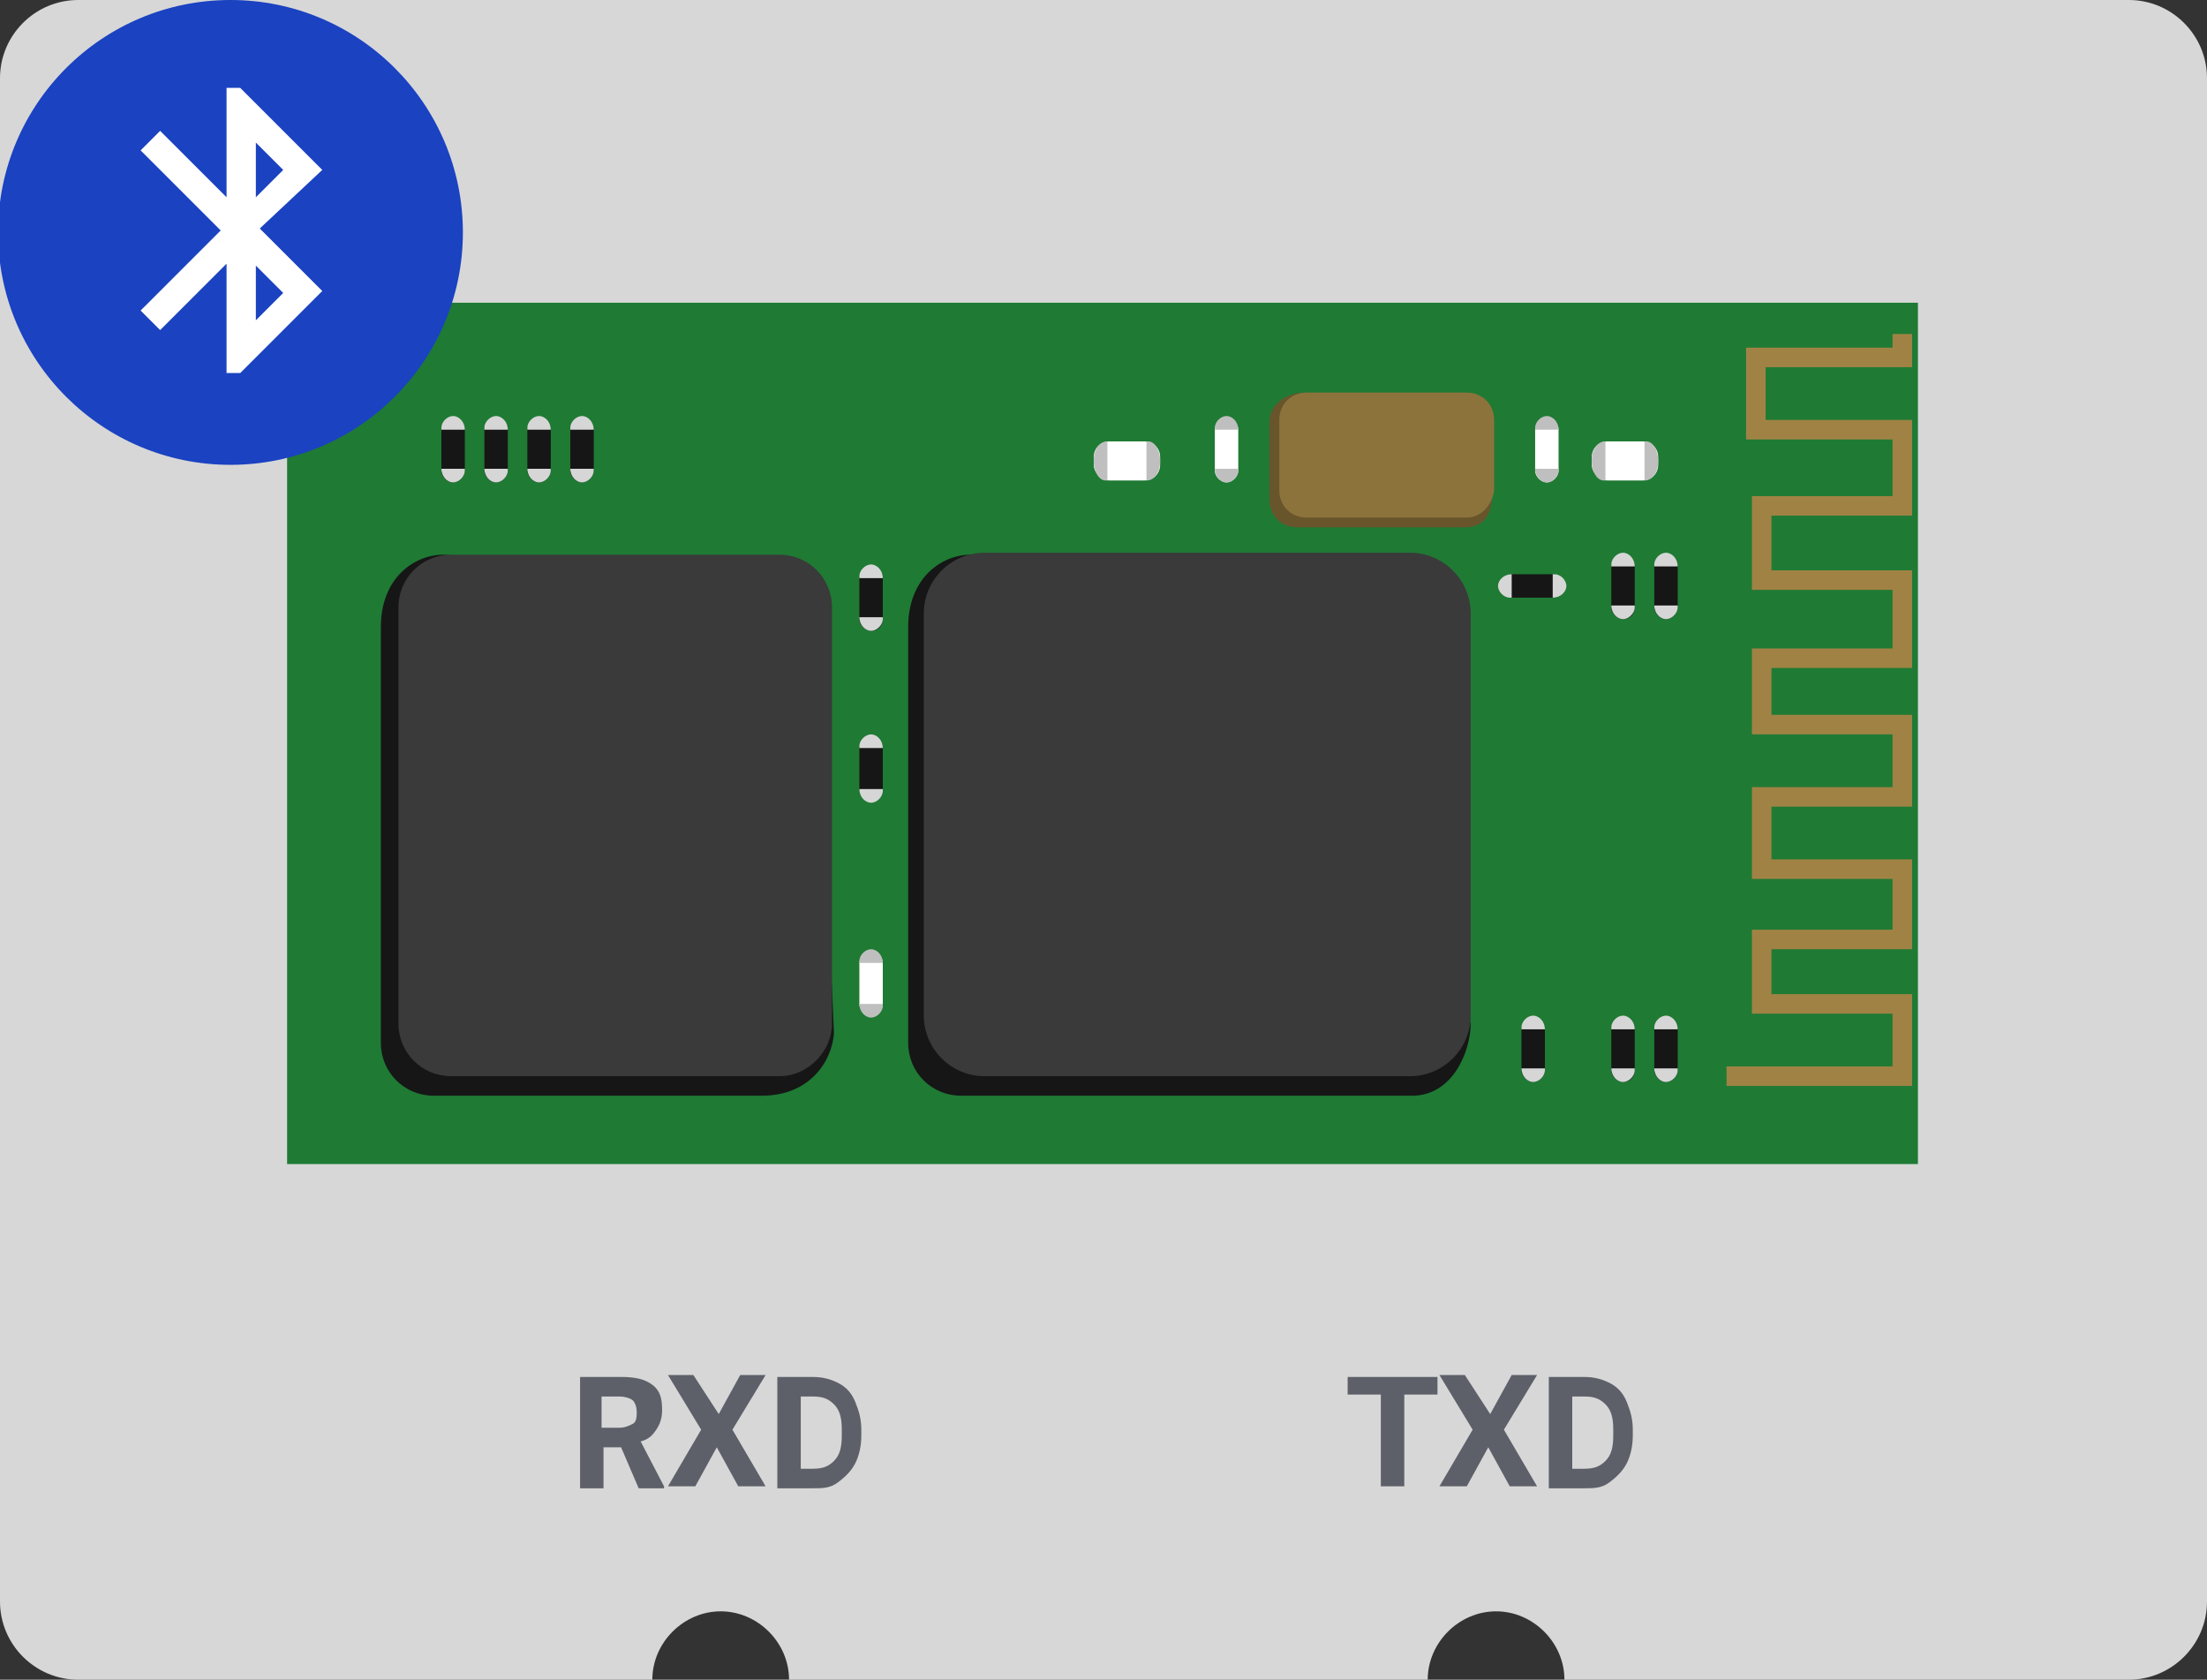 <?xml version="1.0" encoding="utf-8"?>
<!-- Generator: Adobe Illustrator 19.1.0, SVG Export Plug-In . SVG Version: 6.00 Build 0)  -->
<svg version="1.1" id="svg" xmlns="http://www.w3.org/2000/svg" xmlns:xlink="http://www.w3.org/1999/xlink" x="0px" y="0px"
	 width="113px" height="86px" viewBox="-646.9 361.8 113 86" enable-background="new -646.9 361.8 113 86" xml:space="preserve">
<rect x="-646.9" y="361.8" width="113" height="86" fill="#333333" stroke="none"/>
<path fill-rule="evenodd" clip-rule="evenodd" fill="#D7D7D7" d="M-537.9,361.8h-105c-2.2,0-4,1.8-4,4v78c0,2.2,1.8,4,4,4h29.4
	c0-1.9,1.6-3.5,3.5-3.5c1.9,0,3.5,1.6,3.5,3.5h32.7c0-1.9,1.6-3.5,3.5-3.5c1.9,0,3.5,1.6,3.5,3.5h28.9c2.2,0,4-1.8,4-4v-78
	C-533.9,363.6-535.7,361.8-537.9,361.8z"/>
<g id="icon">
	<path fill="#1F7A34" d="M-548.7,421.4v-44.1h-83.5v44.1H-548.7z"/>
	<path fill="#161616" d="M-607.9,417.9h-16.8c-1.5,0-2.7-1.2-2.7-2.7v-21.3c0-2.5,1.7-3.7,3.2-3.7l16.4,1c1.5,0,2.7,1.2,2.7,2.7
		l0.9,20.8C-604.3,416.1-605.4,417.9-607.9,417.9z"/>
	<path fill="#3A3A3A" d="M-607,416.9h-16.8c-1.5,0-2.7-1.2-2.7-2.7v-21.3c0-1.5,1.2-2.7,2.7-2.7h16.8c1.5,0,2.7,1.2,2.7,2.7v21.3
		C-604.3,415.6-605.5,416.9-607,416.9z"/>
	<path fill="#161616" d="M-574.6,417.9h-23.1c-1.5,0-2.7-1.2-2.7-2.7v-21.3c0-2.5,1.7-3.7,3.2-3.7l16.4,1c1.5,0,2.7,1.2,2.7,2.7
		l6.5,20.3C-571.6,415.6-572.5,417.9-574.6,417.9z"/>
	<path fill="#3A3A3A" d="M-574.7,416.9h-21.8c-1.7,0-3.1-1.4-3.1-3.1v-20.6c0-1.7,1.4-3.1,3.1-3.1h21.8c1.7,0,3.1,1.4,3.1,3.1v20.6
		C-571.6,415.5-573,416.9-574.7,416.9z"/>
	<path fill="#161616" d="M-623.7,386.5L-623.7,386.5c-0.3,0-0.6-0.3-0.6-0.6v-2.1c0-0.3,0.3-0.6,0.6-0.6l0,0c0.3,0,0.6,0.3,0.6,0.6
		v2.1C-623.1,386.2-623.4,386.5-623.7,386.5z"/>
	<g>
		<path fill="#D6D6D6" d="M-623.1,383.8L-623.1,383.8c0-0.4-0.3-0.7-0.6-0.7s-0.6,0.3-0.6,0.6v0.1H-623.1z"/>
		<path fill="#D6D6D6" d="M-624.3,385.8L-624.3,385.8c0,0.4,0.3,0.7,0.6,0.7s0.6-0.3,0.6-0.6v-0.1H-624.3z"/>
	</g>
	<path fill="#161616" d="M-621.5,386.5L-621.5,386.5c-0.3,0-0.6-0.3-0.6-0.6v-2.1c0-0.3,0.3-0.6,0.6-0.6l0,0c0.3,0,0.6,0.3,0.6,0.6
		v2.1C-620.9,386.2-621.2,386.5-621.5,386.5z"/>
	<g>
		<path fill="#D6D6D6" d="M-620.9,383.8L-620.9,383.8c0-0.4-0.3-0.7-0.6-0.7s-0.6,0.3-0.6,0.6v0.1H-620.9z"/>
		<path fill="#D6D6D6" d="M-622.1,385.8L-622.1,385.8c0,0.4,0.3,0.7,0.6,0.7s0.6-0.3,0.6-0.6v-0.1H-622.1z"/>
	</g>
	<path fill="#161616" d="M-619.3,386.5L-619.3,386.5c-0.3,0-0.6-0.3-0.6-0.6v-2.1c0-0.3,0.3-0.6,0.6-0.6l0,0c0.3,0,0.6,0.3,0.6,0.6
		v2.1C-618.7,386.2-619,386.5-619.3,386.5z"/>
	<g>
		<path fill="#D6D6D6" d="M-618.7,383.8L-618.7,383.8c0-0.4-0.3-0.7-0.6-0.7c-0.3,0-0.6,0.3-0.6,0.6v0.1H-618.7z"/>
		<path fill="#D6D6D6" d="M-619.9,385.8L-619.9,385.8c0,0.4,0.3,0.7,0.6,0.7c0.3,0,0.6-0.3,0.6-0.6v-0.1H-619.9z"/>
	</g>
	<path fill="#161616" d="M-617.1,386.5L-617.1,386.5c-0.3,0-0.6-0.3-0.6-0.6v-2.1c0-0.3,0.3-0.6,0.6-0.6l0,0c0.3,0,0.6,0.3,0.6,0.6
		v2.1C-616.5,386.2-616.8,386.5-617.1,386.5z"/>
	<g>
		<path fill="#D6D6D6" d="M-616.5,383.8L-616.5,383.8c0-0.4-0.3-0.7-0.6-0.7s-0.6,0.3-0.6,0.6v0.1H-616.5z"/>
		<path fill="#D6D6D6" d="M-617.7,385.8L-617.7,385.8c0,0.4,0.3,0.7,0.6,0.7s0.6-0.3,0.6-0.6v-0.1H-617.7z"/>
	</g>
	<path fill="#161616" d="M-602.3,394.1L-602.3,394.1c-0.3,0-0.6-0.3-0.6-0.6v-2.1c0-0.3,0.3-0.6,0.6-0.6l0,0c0.3,0,0.6,0.3,0.6,0.6
		v2.1C-601.7,393.8-601.9,394.1-602.3,394.1z"/>
	<g>
		<path fill="#D6D6D6" d="M-601.7,391.4L-601.7,391.4c0-0.4-0.3-0.7-0.6-0.7s-0.6,0.3-0.6,0.6v0.1H-601.7z"/>
		<path fill="#D6D6D6" d="M-602.9,393.4L-602.9,393.4c0,0.4,0.3,0.7,0.6,0.7s0.6-0.3,0.6-0.6v-0.1H-602.9z"/>
	</g>
	<path fill="#161616" d="M-602.3,402.8L-602.3,402.8c-0.3,0-0.6-0.3-0.6-0.6v-2.1c0-0.3,0.3-0.6,0.6-0.6l0,0c0.3,0,0.6,0.3,0.6,0.6
		v2.1C-601.7,402.6-601.9,402.8-602.3,402.8z"/>
	<g>
		<path fill="#D6D6D6" d="M-601.7,400.1L-601.7,400.1c0-0.4-0.3-0.7-0.6-0.7s-0.6,0.3-0.6,0.6v0.1H-601.7z"/>
		<path fill="#D6D6D6" d="M-602.9,402.2L-602.9,402.2c0,0.4,0.3,0.7,0.6,0.7s0.6-0.3,0.6-0.6v-0.1H-602.9z"/>
	</g>
	<path fill="#FFFFFF" d="M-584.1,386.5L-584.1,386.5c-0.3,0-0.6-0.3-0.6-0.6v-2.1c0-0.3,0.3-0.6,0.6-0.6l0,0c0.3,0,0.6,0.3,0.6,0.6
		v2.1C-583.5,386.2-583.8,386.5-584.1,386.5z"/>
	<g>
		<path fill="#BFBFBF" d="M-583.5,383.8L-583.5,383.8c0-0.4-0.3-0.7-0.6-0.7c-0.3,0-0.6,0.3-0.6,0.6v0.1H-583.5z"/>
		<path fill="#BFBFBF" d="M-584.7,385.8L-584.7,385.8c0,0.4,0.3,0.7,0.6,0.7c0.3,0,0.6-0.3,0.6-0.6v-0.1H-584.7z"/>
	</g>
	<path fill="#FFFFFF" d="M-602.3,413.8L-602.3,413.8c-0.3,0-0.6-0.3-0.6-0.6v-2.1c0-0.3,0.3-0.6,0.6-0.6l0,0c0.3,0,0.6,0.3,0.6,0.6
		v2.1C-601.7,413.5-601.9,413.8-602.3,413.8z"/>
	<g>
		<path fill="#BFBFBF" d="M-601.7,411.1L-601.7,411.1c0-0.4-0.3-0.7-0.6-0.7s-0.6,0.3-0.6,0.6v0.1H-601.7z"/>
		<path fill="#BFBFBF" d="M-602.9,413.2L-602.9,413.2c0,0.4,0.3,0.7,0.6,0.7s0.6-0.3,0.6-0.6v-0.1H-602.9z"/>
	</g>
	<path fill="#FFFFFF" d="M-567.7,386.5L-567.7,386.5c-0.3,0-0.6-0.3-0.6-0.6v-2.1c0-0.3,0.3-0.6,0.6-0.6l0,0c0.3,0,0.6,0.3,0.6,0.6
		v2.1C-567.1,386.2-567.4,386.5-567.7,386.5z"/>
	<g>
		<path fill="#BFBFBF" d="M-567.1,383.8L-567.1,383.8c0-0.4-0.3-0.7-0.6-0.7s-0.6,0.3-0.6,0.6v0.1H-567.1z"/>
		<path fill="#BFBFBF" d="M-568.3,385.8L-568.3,385.8c0,0.4,0.3,0.7,0.6,0.7s0.6-0.3,0.6-0.6v-0.1H-568.3z"/>
	</g>
	<path fill="#FFFFFF" d="M-565.4,385.6v-0.4c0-0.4,0.3-0.8,0.8-0.8h1.8c0.4,0,0.8,0.3,0.8,0.8v0.4c0,0.4-0.3,0.8-0.8,0.8h-1.8
		C-565,386.4-565.4,386-565.4,385.6z"/>
	<g>
		<path fill="#BFBFBF" d="M-562.7,386.4L-562.7,386.4c0.4,0,0.7-0.4,0.7-1s-0.3-1-0.6-1h-0.1V386.4z"/>
		<path fill="#BFBFBF" d="M-564.7,384.4L-564.7,384.4c-0.4,0-0.7,0.4-0.7,1s0.3,1,0.6,1h0.1V384.4z"/>
	</g>
	<path fill="#FFFFFF" d="M-590.9,385.6v-0.4c0-0.4,0.3-0.8,0.8-0.8h1.8c0.4,0,0.8,0.3,0.8,0.8v0.4c0,0.4-0.3,0.8-0.8,0.8h-1.8
		C-590.5,386.4-590.9,386-590.9,385.6z"/>
	<g>
		<path fill="#BFBFBF" d="M-588.2,386.4L-588.2,386.4c0.4,0,0.7-0.4,0.7-1s-0.3-1-0.6-1h-0.1V386.4z"/>
		<path fill="#BFBFBF" d="M-590.2,384.4L-590.2,384.4c-0.4,0-0.7,0.4-0.7,1s0.3,1,0.6,1h0.1V384.4z"/>
	</g>
	<path fill="#161616" d="M-563.8,393.5L-563.8,393.5c-0.3,0-0.6-0.3-0.6-0.6v-2.1c0-0.3,0.3-0.6,0.6-0.6l0,0c0.3,0,0.6,0.3,0.6,0.6
		v2.1C-563.2,393.2-563.4,393.5-563.8,393.5z"/>
	<g>
		<path fill="#D6D6D6" d="M-563.2,390.8L-563.2,390.8c0-0.4-0.3-0.7-0.6-0.7s-0.6,0.3-0.6,0.6v0.1H-563.2z"/>
		<path fill="#D6D6D6" d="M-564.4,392.8L-564.4,392.8c0,0.4,0.3,0.7,0.6,0.7s0.6-0.3,0.6-0.6v-0.1H-564.4z"/>
	</g>
	<path fill="#161616" d="M-570.1,391.8L-570.1,391.8c0-0.3,0.3-0.6,0.6-0.6h2.1c0.3,0,0.6,0.3,0.6,0.6l0,0c0,0.3-0.3,0.6-0.6,0.6
		h-2.1C-569.8,392.4-570.1,392.1-570.1,391.8z"/>
	<g>
		<path fill="#D6D6D6" d="M-567.4,392.4L-567.4,392.4c0.4,0,0.7-0.3,0.7-0.6s-0.3-0.6-0.6-0.6h-0.1V392.4z"/>
		<path fill="#D6D6D6" d="M-569.5,391.2L-569.5,391.2c-0.4,0-0.7,0.3-0.7,0.6s0.3,0.6,0.6,0.6h0.1V391.2z"/>
	</g>
	<path fill="#161616" d="M-561.6,393.5L-561.6,393.5c-0.3,0-0.6-0.3-0.6-0.6v-2.1c0-0.3,0.3-0.6,0.6-0.6l0,0c0.3,0,0.6,0.3,0.6,0.6
		v2.1C-561,393.2-561.3,393.5-561.6,393.5z"/>
	<g>
		<path fill="#D6D6D6" d="M-561,390.8L-561,390.8c0-0.4-0.3-0.7-0.6-0.7s-0.6,0.3-0.6,0.6v0.1H-561z"/>
		<path fill="#D6D6D6" d="M-562.2,392.8L-562.2,392.8c0,0.4,0.3,0.7,0.6,0.7s0.6-0.3,0.6-0.6v-0.1H-562.2z"/>
	</g>
	<path fill="#161616" d="M-563.8,417.2L-563.8,417.2c-0.3,0-0.6-0.3-0.6-0.6v-2.1c0-0.3,0.3-0.6,0.6-0.6l0,0c0.3,0,0.6,0.3,0.6,0.6
		v2.1C-563.2,416.9-563.4,417.2-563.8,417.2z"/>
	<g>
		<path fill="#D6D6D6" d="M-563.2,414.5L-563.2,414.5c0-0.4-0.3-0.7-0.6-0.7s-0.6,0.3-0.6,0.6v0.1H-563.2z"/>
		<path fill="#D6D6D6" d="M-564.4,416.5L-564.4,416.5c0,0.4,0.3,0.7,0.6,0.7s0.6-0.3,0.6-0.6v-0.1H-564.4z"/>
	</g>
	<path fill="#161616" d="M-568.4,417.2L-568.4,417.2c-0.3,0-0.6-0.3-0.6-0.6v-2.1c0-0.3,0.3-0.6,0.6-0.6l0,0c0.3,0,0.6,0.3,0.6,0.6
		v2.1C-567.8,416.9-568.1,417.2-568.4,417.2z"/>
	<g>
		<path fill="#D6D6D6" d="M-567.8,414.5L-567.8,414.5c0-0.4-0.3-0.7-0.6-0.7s-0.6,0.3-0.6,0.6v0.1H-567.8z"/>
		<path fill="#D6D6D6" d="M-569,416.5L-569,416.5c0,0.4,0.3,0.7,0.6,0.7s0.6-0.3,0.6-0.6v-0.1H-569z"/>
	</g>
	<path fill="#161616" d="M-561.6,417.2L-561.6,417.2c-0.3,0-0.6-0.3-0.6-0.6v-2.1c0-0.3,0.3-0.6,0.6-0.6l0,0c0.3,0,0.6,0.3,0.6,0.6
		v2.1C-561,416.9-561.3,417.2-561.6,417.2z"/>
	<g>
		<path fill="#D6D6D6" d="M-561,414.5L-561,414.5c0-0.4-0.3-0.7-0.6-0.7s-0.6,0.3-0.6,0.6v0.1H-561z"/>
		<path fill="#D6D6D6" d="M-562.2,416.5L-562.2,416.5c0,0.4,0.3,0.7,0.6,0.7s0.6-0.3,0.6-0.6v-0.1H-562.2z"/>
	</g>
	<path fill="#68552B" d="M-571.9,388.8h-8.6c-0.8,0-1.4-0.6-1.4-1.4v-4c0-1,1-1.5,1.8-1.5l7.8,0.5c0.8,0,1.4,0.6,1.4,1.4l0.4,3.3
		C-570.5,387.8-570.7,388.8-571.9,388.8z"/>
	<path fill="#8C733C" d="M-571.8,388.3h-8.2c-0.8,0-1.4-0.6-1.4-1.4v-3.6c0-0.8,0.6-1.4,1.4-1.4h8.2c0.8,0,1.4,0.6,1.4,1.4v3.6
		C-570.5,387.7-571.1,388.3-571.8,388.3z"/>
	<polyline fill="none" stroke="#A08344" points="-558.5,416.9 -549.5,416.9 -549.5,413.2 -556.7,413.2 -556.7,409.9 -549.5,409.9 
		-549.5,406.3 -556.7,406.3 -556.7,402.6 -549.5,402.6 -549.5,398.9 -556.7,398.9 -556.7,395.5 -549.5,395.5 -549.5,391.5 
		-556.7,391.5 -556.7,387.7 -549.5,387.7 -549.5,383.8 -557,383.8 -557,380.1 -549.5,380.1 -549.5,378.9 	"/>
</g>
<g>
	<path fill="#5D6069" d="M-615.1,435.9h-0.9v2.1h-1.2v-5.7h2.1c0.7,0,1.2,0.1,1.6,0.4s0.5,0.7,0.5,1.3c0,0.4-0.1,0.7-0.3,1
		s-0.4,0.5-0.8,0.6l1.2,2.3v0.1h-1.3L-615.1,435.9z M-616.1,434.9h0.9c0.3,0,0.5-0.1,0.7-0.2s0.2-0.4,0.2-0.6c0-0.3-0.1-0.5-0.2-0.6
		s-0.4-0.2-0.7-0.2h-0.9V434.9z"/>
	<path fill="#5D6069" d="M-610.1,434.2l1.1-2h1.3l-1.7,2.8l1.7,2.9h-1.4l-1.1-2l-1.1,2h-1.4l1.7-2.9l-1.7-2.8h1.3L-610.1,434.2z"/>
	<path fill="#5D6069" d="M-607.1,438v-5.7h1.8c0.5,0,0.9,0.1,1.3,0.3s0.7,0.5,0.9,1s0.3,0.9,0.3,1.4v0.3c0,0.5-0.1,1-0.3,1.4
		s-0.5,0.7-0.9,1s-0.8,0.3-1.3,0.3H-607.1z M-605.9,433.2v3.8h0.6c0.5,0,0.8-0.1,1.1-0.4s0.4-0.7,0.4-1.3V435c0-0.6-0.1-1-0.4-1.3
		s-0.6-0.4-1.1-0.4H-605.9z"/>
</g>
<g>
	<path fill="#5D6069" d="M-573.3,433.2h-1.7v4.7h-1.2v-4.7h-1.7v-0.9h4.6V433.2z"/>
	<path fill="#5D6069" d="M-570.6,434.2l1.1-2h1.3l-1.7,2.8l1.7,2.9h-1.4l-1.1-2l-1.1,2h-1.4l1.7-2.9l-1.7-2.8h1.3L-570.6,434.2z"/>
	<path fill="#5D6069" d="M-567.6,438v-5.7h1.8c0.5,0,0.9,0.1,1.3,0.3s0.7,0.5,0.9,1s0.3,0.9,0.3,1.4v0.3c0,0.5-0.1,1-0.3,1.4
		s-0.5,0.7-0.9,1s-0.8,0.3-1.3,0.3H-567.6z M-566.4,433.2v3.8h0.6c0.5,0,0.8-0.1,1.1-0.4s0.4-0.7,0.4-1.3V435c0-0.6-0.1-1-0.4-1.3
		s-0.6-0.4-1.1-0.4H-566.4z"/>
</g>
<g>
	<circle fill="#1A42C1" cx="-635.1" cy="373.7" r="11.9"/>
</g>
<g>
	<path fill="#FFFFFF" d="M-630.4,370.5l-4.2-4.2h-0.7v5.6l-3.4-3.4l-1,1l4.1,4.1l-4.1,4.1l1,1l3.4-3.4v5.6h0.7l4.2-4.2l-3.2-3.2
		L-630.4,370.5z M-633.8,369.1l1.4,1.4l-1.4,1.4V369.1z M-632.4,376.8l-1.4,1.4v-2.8L-632.4,376.8z M-632.4,376.8"/>
</g>
</svg>
